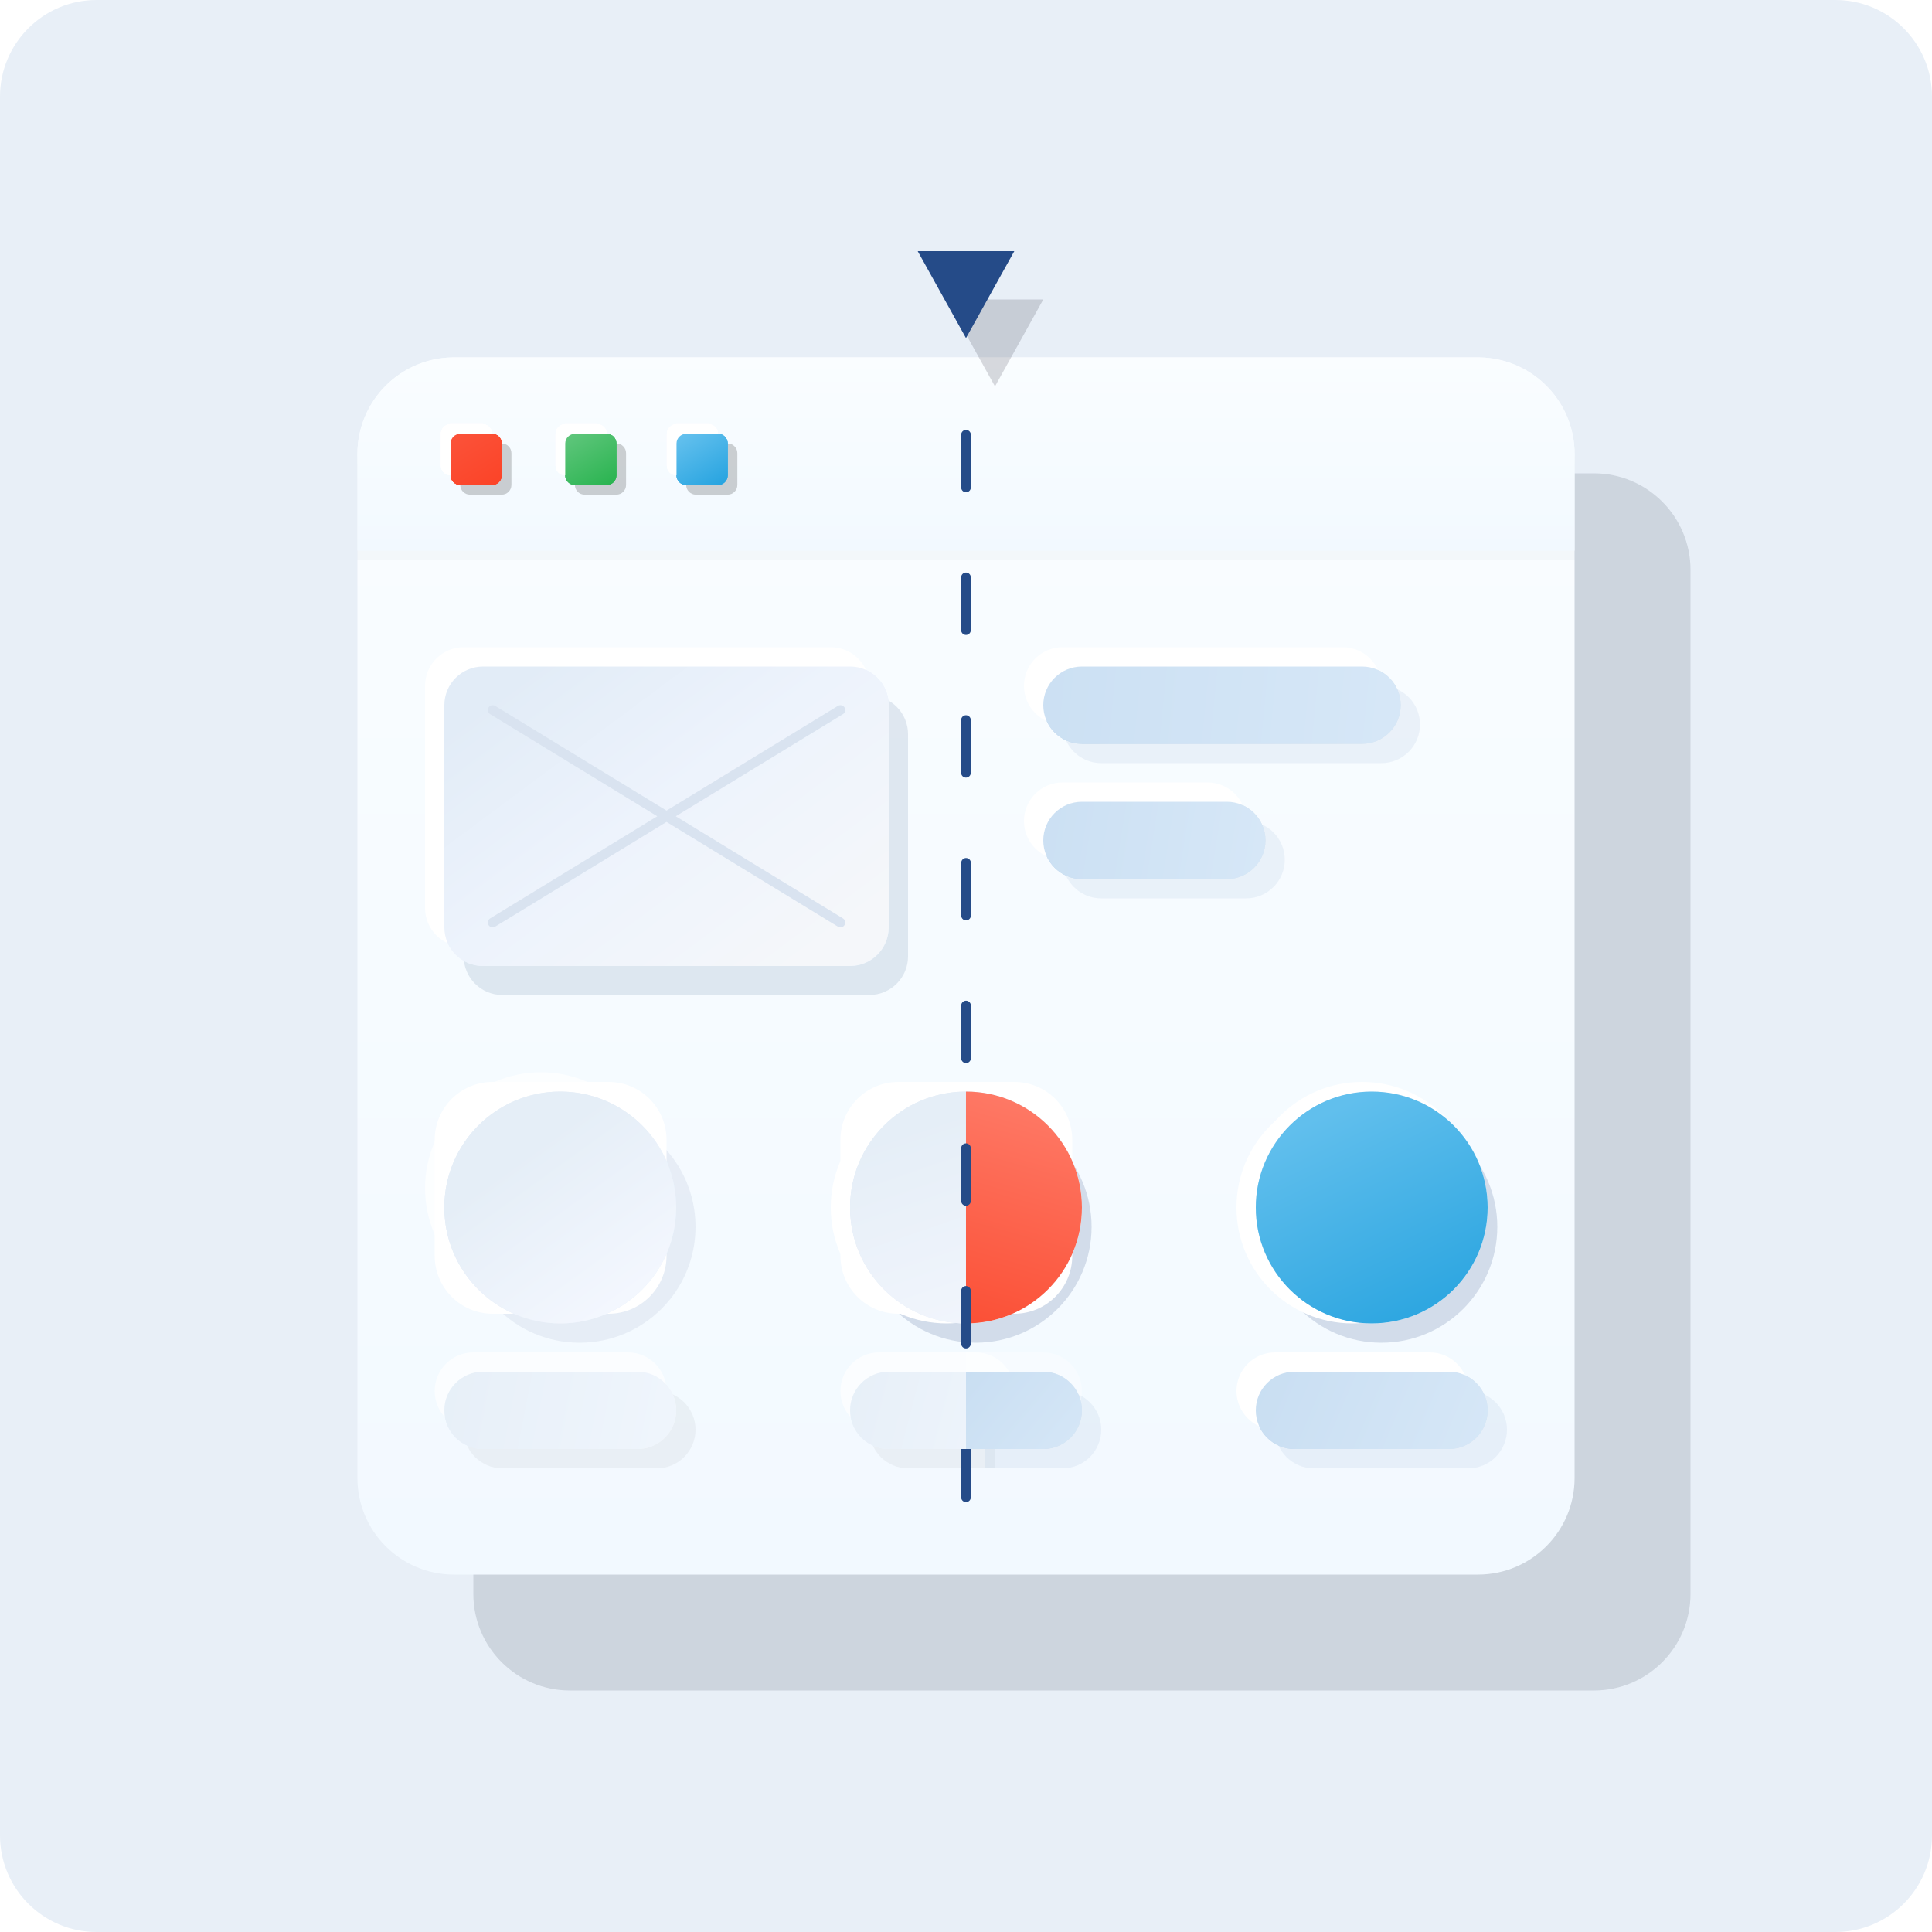 <?xml version="1.0" encoding="UTF-8"?>
<svg id="SVGDoc" width="200" height="200" xmlns="http://www.w3.org/2000/svg" version="1.1" xmlns:xlink="http://www.w3.org/1999/xlink" xmlns:avocode="https://avocode.com/" viewBox="0 0 200 200"><defs><mask id="Mask2981" x="-1" y="-1" width="2" height="2"><rect width="126" height="126" x="37" y="37" fill="#ffffff"></rect><path d="M47,163c-5.523,0 -10,-4.477 -10,-10v-106c0,-5.523 4.477,-10 10,-10h106c5.523,0 10,4.477 10,10v106c0,5.523 -4.477,10 -10,10z" fill="#000000"></path></mask><filter id="Filter2985" width="198" height="198" x="7" y="7" filterUnits="userSpaceOnUse"><feOffset dx="12" dy="12" result="FeOffset2986Out" in="SourceGraphic"></feOffset><feGaussianBlur stdDeviation="8 8" result="FeGaussianBlur2987Out" in="FeOffset2986Out"></feGaussianBlur></filter><linearGradient id="LinearGradient2988" gradientUnits="userSpaceOnUse" x1="100" y1="37" x2="100" y2="163"><stop stop-opacity="1" stop-color="#fafdff" offset="0"></stop><stop stop-opacity="1" stop-color="#f2f9ff" offset="1"></stop></linearGradient><mask id="Mask3000" x="-1" y="-1" width="2" height="2"><rect width="126" height="20" x="37" y="37" fill="#ffffff"></rect><path d="M37,57v0v-10c0,-5.523 4.477,-10 10,-10h106c5.523,0 10,4.477 10,10v10v0z" fill="#000000"></path></mask><filter id="Filter3004" width="148" height="43" x="26" y="26" filterUnits="userSpaceOnUse"><feOffset dx="0" dy="1" result="FeOffset3005Out" in="SourceGraphic"></feOffset><feGaussianBlur stdDeviation="0.4 0.4" result="FeGaussianBlur3006Out" in="FeOffset3005Out"></feGaussianBlur></filter><linearGradient id="LinearGradient3007" gradientUnits="userSpaceOnUse" x1="100" y1="37" x2="100" y2="57"><stop stop-opacity="1" stop-color="#fafdff" offset="0"></stop><stop stop-opacity="1" stop-color="#f2f9ff" offset="1"></stop></linearGradient><mask id="Mask3023" x="-1" y="-1" width="2" height="2"><rect width="5.3" height="5.3" x="46.64" y="44.91" fill="#ffffff"></rect><path d="M47.645,50.206c-0.552,0 -1,-0.448 -1,-1v-3.297c0,-0.552 0.448,-1 1,-1h3.297c0.552,0 1,0.448 1,1v3.297c0,0.552 -0.448,1 -1,1z" fill="#000000"></path></mask><filter id="Filter3027" width="36.3" height="36.3" x="31.64" y="29.91" filterUnits="userSpaceOnUse"><feOffset dx="1" dy="1" result="FeOffset3028Out" in="SourceGraphic"></feOffset><feGaussianBlur stdDeviation="2 2" result="FeGaussianBlur3029Out" in="FeOffset3028Out"></feGaussianBlur></filter><mask id="Mask3039" x="-1" y="-1" width="2" height="2"><rect width="5.3" height="5.3" x="46.64" y="44.91" fill="#ffffff"></rect><path d="M47.645,50.206c-0.552,0 -1,-0.448 -1,-1v-3.297c0,-0.552 0.448,-1 1,-1h3.297c0.552,0 1,0.448 1,1v3.297c0,0.552 -0.448,1 -1,1z" fill="#000000"></path></mask><filter id="Filter3043" width="36.3" height="36.3" x="30.64" y="28.91" filterUnits="userSpaceOnUse"><feOffset dx="-1" dy="-1" result="FeOffset3044Out" in="SourceGraphic"></feOffset><feGaussianBlur stdDeviation="2 2" result="FeGaussianBlur3045Out" in="FeOffset3044Out"></feGaussianBlur></filter><linearGradient id="LinearGradient3046" gradientUnits="userSpaceOnUse" x1="51.19" y1="50.21" x2="46.81" y2="42.96"><stop stop-opacity="1" stop-color="#fb4428" offset="0"></stop><stop stop-opacity="1" stop-color="#fb563e" offset="1"></stop></linearGradient><mask id="Mask3058" x="-1" y="-1" width="2" height="2"><rect width="5.3" height="5.3" x="46.64" y="44.91" fill="#ffffff"></rect><path d="M47.645,50.206c-0.552,0 -1,-0.448 -1,-1v-3.297c0,-0.552 0.448,-1 1,-1h3.297c0.552,0 1,0.448 1,1v3.297c0,0.552 -0.448,1 -1,1z" fill="#000000"></path></mask><filter id="Filter3062" width="36.3" height="36.3" x="30.64" y="28.91" filterUnits="userSpaceOnUse"><feOffset dx="-1" dy="-1" result="FeOffset3063Out" in="SourceGraphic"></feOffset><feGaussianBlur stdDeviation="2 2" result="FeGaussianBlur3064Out" in="FeOffset3063Out"></feGaussianBlur></filter><linearGradient id="LinearGradient3065" gradientUnits="userSpaceOnUse" x1="51.19" y1="50.21" x2="46.81" y2="42.96"><stop stop-opacity="1" stop-color="#fb4428" offset="0"></stop><stop stop-opacity="1" stop-color="#fb563e" offset="1"></stop></linearGradient><mask id="Mask3077" x="-1" y="-1" width="2" height="2"><rect width="5.3" height="5.3" x="46.64" y="44.91" fill="#ffffff"></rect><path d="M47.645,50.206c-0.552,0 -1,-0.448 -1,-1v-3.297c0,-0.552 0.448,-1 1,-1h3.297c0.552,0 1,0.448 1,1v3.297c0,0.552 -0.448,1 -1,1z" fill="#000000"></path></mask><filter id="Filter3081" width="36.3" height="36.3" x="30.64" y="28.91" filterUnits="userSpaceOnUse"><feOffset dx="-1" dy="-1" result="FeOffset3082Out" in="SourceGraphic"></feOffset><feGaussianBlur stdDeviation="2 2" result="FeGaussianBlur3083Out" in="FeOffset3082Out"></feGaussianBlur></filter><mask id="Mask3092" x="-1" y="-1" width="2" height="2"><rect width="5.3" height="5.3" x="46.64" y="44.91" fill="#ffffff"></rect><path d="M47.645,50.206c-0.552,0 -1,-0.448 -1,-1v-3.297c0,-0.552 0.448,-1 1,-1h3.297c0.552,0 1,0.448 1,1v3.297c0,0.552 -0.448,1 -1,1z" fill="#000000"></path></mask><filter id="Filter3096" width="36.3" height="36.3" x="30.64" y="28.91" filterUnits="userSpaceOnUse"><feOffset dx="-1" dy="-1" result="FeOffset3097Out" in="SourceGraphic"></feOffset><feGaussianBlur stdDeviation="2 2" result="FeGaussianBlur3098Out" in="FeOffset3097Out"></feGaussianBlur></filter><linearGradient id="LinearGradient3099" gradientUnits="userSpaceOnUse" x1="51.19" y1="50.21" x2="46.81" y2="42.96"><stop stop-opacity="1" stop-color="#fb4428" offset="0"></stop><stop stop-opacity="1" stop-color="#fb563e" offset="1"></stop></linearGradient><mask id="Mask3113" x="-1" y="-1" width="2" height="2"><rect width="5.3" height="5.3" x="58.51" y="44.91" fill="#ffffff"></rect><path d="M59.513,50.206c-0.552,0 -1,-0.448 -1,-1v-3.297c0,-0.552 0.448,-1 1,-1h3.297c0.552,0 1,0.448 1,1v3.297c0,0.552 -0.448,1 -1,1z" fill="#000000"></path></mask><filter id="Filter3117" width="36.3" height="36.3" x="43.51" y="29.91" filterUnits="userSpaceOnUse"><feOffset dx="1" dy="1" result="FeOffset3118Out" in="SourceGraphic"></feOffset><feGaussianBlur stdDeviation="2 2" result="FeGaussianBlur3119Out" in="FeOffset3118Out"></feGaussianBlur></filter><mask id="Mask3129" x="-1" y="-1" width="2" height="2"><rect width="5.3" height="5.3" x="58.51" y="44.91" fill="#ffffff"></rect><path d="M59.513,50.206c-0.552,0 -1,-0.448 -1,-1v-3.297c0,-0.552 0.448,-1 1,-1h3.297c0.552,0 1,0.448 1,1v3.297c0,0.552 -0.448,1 -1,1z" fill="#000000"></path></mask><filter id="Filter3133" width="36.3" height="36.3" x="42.51" y="28.91" filterUnits="userSpaceOnUse"><feOffset dx="-1" dy="-1" result="FeOffset3134Out" in="SourceGraphic"></feOffset><feGaussianBlur stdDeviation="2 2" result="FeGaussianBlur3135Out" in="FeOffset3134Out"></feGaussianBlur></filter><linearGradient id="LinearGradient3136" gradientUnits="userSpaceOnUse" x1="63.06" y1="50.21" x2="58.68" y2="42.96"><stop stop-opacity="1" stop-color="#2bb451" offset="0"></stop><stop stop-opacity="1" stop-color="#6ecb88" offset="1"></stop></linearGradient><mask id="Mask3148" x="-1" y="-1" width="2" height="2"><rect width="5.3" height="5.3" x="58.51" y="44.91" fill="#ffffff"></rect><path d="M59.513,50.206c-0.552,0 -1,-0.448 -1,-1v-3.297c0,-0.552 0.448,-1 1,-1h3.297c0.552,0 1,0.448 1,1v3.297c0,0.552 -0.448,1 -1,1z" fill="#000000"></path></mask><filter id="Filter3152" width="36.3" height="36.3" x="42.51" y="28.91" filterUnits="userSpaceOnUse"><feOffset dx="-1" dy="-1" result="FeOffset3153Out" in="SourceGraphic"></feOffset><feGaussianBlur stdDeviation="2 2" result="FeGaussianBlur3154Out" in="FeOffset3153Out"></feGaussianBlur></filter><linearGradient id="LinearGradient3155" gradientUnits="userSpaceOnUse" x1="63.06" y1="50.21" x2="58.68" y2="42.96"><stop stop-opacity="1" stop-color="#2bb451" offset="0"></stop><stop stop-opacity="1" stop-color="#6ecb88" offset="1"></stop></linearGradient><mask id="Mask3167" x="-1" y="-1" width="2" height="2"><rect width="5.3" height="5.3" x="58.51" y="44.91" fill="#ffffff"></rect><path d="M59.513,50.206c-0.552,0 -1,-0.448 -1,-1v-3.297c0,-0.552 0.448,-1 1,-1h3.297c0.552,0 1,0.448 1,1v3.297c0,0.552 -0.448,1 -1,1z" fill="#000000"></path></mask><filter id="Filter3171" width="36.3" height="36.3" x="42.51" y="28.91" filterUnits="userSpaceOnUse"><feOffset dx="-1" dy="-1" result="FeOffset3172Out" in="SourceGraphic"></feOffset><feGaussianBlur stdDeviation="2 2" result="FeGaussianBlur3173Out" in="FeOffset3172Out"></feGaussianBlur></filter><linearGradient id="LinearGradient3174" gradientUnits="userSpaceOnUse" x1="63.06" y1="50.21" x2="58.68" y2="42.96"><stop stop-opacity="1" stop-color="#2bb451" offset="0"></stop><stop stop-opacity="1" stop-color="#6ecb88" offset="1"></stop></linearGradient><mask id="Mask3188" x="-1" y="-1" width="2" height="2"><rect width="5.3" height="5.3" x="70.03" y="44.91" fill="#ffffff"></rect><path d="M71.033,50.206c-0.552,0 -1,-0.448 -1,-1v-3.297c0,-0.552 0.448,-1 1,-1h3.297c0.552,0 1,0.448 1,1v3.297c0,0.552 -0.448,1 -1,1z" fill="#000000"></path></mask><filter id="Filter3192" width="36.3" height="36.3" x="55.03" y="29.91" filterUnits="userSpaceOnUse"><feOffset dx="1" dy="1" result="FeOffset3193Out" in="SourceGraphic"></feOffset><feGaussianBlur stdDeviation="2 2" result="FeGaussianBlur3194Out" in="FeOffset3193Out"></feGaussianBlur></filter><mask id="Mask3204" x="-1" y="-1" width="2" height="2"><rect width="5.3" height="5.3" x="70.03" y="44.91" fill="#ffffff"></rect><path d="M71.033,50.206c-0.552,0 -1,-0.448 -1,-1v-3.297c0,-0.552 0.448,-1 1,-1h3.297c0.552,0 1,0.448 1,1v3.297c0,0.552 -0.448,1 -1,1z" fill="#000000"></path></mask><filter id="Filter3208" width="36.3" height="36.3" x="54.03" y="28.91" filterUnits="userSpaceOnUse"><feOffset dx="-1" dy="-1" result="FeOffset3209Out" in="SourceGraphic"></feOffset><feGaussianBlur stdDeviation="2 2" result="FeGaussianBlur3210Out" in="FeOffset3209Out"></feGaussianBlur></filter><linearGradient id="LinearGradient3211" gradientUnits="userSpaceOnUse" x1="74.58" y1="50.21" x2="70.2" y2="42.96"><stop stop-opacity="1" stop-color="#28a4e0" offset="0"></stop><stop stop-opacity="1" stop-color="#36a0d4" offset="1"></stop></linearGradient><mask id="Mask3223" x="-1" y="-1" width="2" height="2"><rect width="5.3" height="5.3" x="70.03" y="44.91" fill="#ffffff"></rect><path d="M71.033,50.206c-0.552,0 -1,-0.448 -1,-1v-3.297c0,-0.552 0.448,-1 1,-1h3.297c0.552,0 1,0.448 1,1v3.297c0,0.552 -0.448,1 -1,1z" fill="#000000"></path></mask><filter id="Filter3227" width="36.3" height="36.3" x="54.03" y="28.91" filterUnits="userSpaceOnUse"><feOffset dx="-1" dy="-1" result="FeOffset3228Out" in="SourceGraphic"></feOffset><feGaussianBlur stdDeviation="2 2" result="FeGaussianBlur3229Out" in="FeOffset3228Out"></feGaussianBlur></filter><linearGradient id="LinearGradient3230" gradientUnits="userSpaceOnUse" x1="74.58" y1="50.21" x2="70.2" y2="42.96"><stop stop-opacity="1" stop-color="#28a4e0" offset="0"></stop><stop stop-opacity="1" stop-color="#76c9f2" offset="1"></stop></linearGradient><mask id="Mask3242" x="-1" y="-1" width="2" height="2"><rect width="5.3" height="5.3" x="70.03" y="44.91" fill="#ffffff"></rect><path d="M71.033,50.206c-0.552,0 -1,-0.448 -1,-1v-3.297c0,-0.552 0.448,-1 1,-1h3.297c0.552,0 1,0.448 1,1v3.297c0,0.552 -0.448,1 -1,1z" fill="#000000"></path></mask><filter id="Filter3246" width="36.3" height="36.3" x="54.03" y="28.91" filterUnits="userSpaceOnUse"><feOffset dx="-1" dy="-1" result="FeOffset3247Out" in="SourceGraphic"></feOffset><feGaussianBlur stdDeviation="2 2" result="FeGaussianBlur3248Out" in="FeOffset3247Out"></feGaussianBlur></filter><linearGradient id="LinearGradient3249" gradientUnits="userSpaceOnUse" x1="74.58" y1="50.21" x2="70.2" y2="42.96"><stop stop-opacity="1" stop-color="#28a4e0" offset="0"></stop><stop stop-opacity="1" stop-color="#76c9f2" offset="1"></stop></linearGradient><mask id="Mask3261" x="-1" y="-1" width="2" height="2"><rect width="46" height="31" x="46" y="69" fill="#ffffff"></rect><path d="M50,100c-2.209,0 -4,-1.791 -4,-4v-23c0,-2.209 1.791,-4 4,-4h38c2.209,0 4,1.791 4,4v23c0,2.209 -1.791,4 -4,4z" fill="#000000"></path></mask><filter id="Filter3265" width="80" height="66" x="30" y="53" filterUnits="userSpaceOnUse"><feOffset dx="2" dy="3" result="FeOffset3266Out" in="SourceGraphic"></feOffset><feGaussianBlur stdDeviation="2.4 2.4" result="FeGaussianBlur3267Out" in="FeOffset3266Out"></feGaussianBlur></filter><linearGradient id="LinearGradient3268" gradientUnits="userSpaceOnUse" x1="50.36" y1="71.16" x2="90.81" y2="117.14"><stop stop-opacity="1" stop-color="#f2f8ff" offset="0"></stop><stop stop-opacity="1" stop-color="#e0edfd" offset="1"></stop></linearGradient><mask id="Mask3280" x="-1" y="-1" width="2" height="2"><rect width="37" height="8" x="108" y="69" fill="#ffffff"></rect><path d="M112,77c-2.209,0 -4,-1.791 -4,-4v0c0,-2.209 1.791,-4 4,-4h29c2.209,0 4,1.791 4,4v0c0,2.209 -1.791,4 -4,4z" fill="#000000"></path></mask><filter id="Filter3284" width="63" height="34" x="96" y="57" filterUnits="userSpaceOnUse"><feOffset dx="2" dy="2" result="FeOffset3285Out" in="SourceGraphic"></feOffset><feGaussianBlur stdDeviation="0.8 0.8" result="FeGaussianBlur3286Out" in="FeOffset3285Out"></feGaussianBlur></filter><linearGradient id="LinearGradient3287" gradientUnits="userSpaceOnUse" x1="142.26" y1="69" x2="110.42" y2="69"><stop stop-opacity="1" stop-color="#d6e3ef" offset="0"></stop><stop stop-opacity="1" stop-color="#bed5eb" offset="1"></stop></linearGradient><mask id="Mask3299" x="-1" y="-1" width="2" height="2"><rect width="23" height="8" x="108" y="83" fill="#ffffff"></rect><path d="M112,91c-2.209,0 -4,-1.791 -4,-4v0c0,-2.209 1.791,-4 4,-4h15c2.209,0 4,1.791 4,4v0c0,2.209 -1.791,4 -4,4z" fill="#000000"></path></mask><filter id="Filter3303" width="49" height="34" x="96" y="71" filterUnits="userSpaceOnUse"><feOffset dx="2" dy="2" result="FeOffset3304Out" in="SourceGraphic"></feOffset><feGaussianBlur stdDeviation="0.8 0.8" result="FeGaussianBlur3305Out" in="FeOffset3304Out"></feGaussianBlur></filter><linearGradient id="LinearGradient3306" gradientUnits="userSpaceOnUse" x1="129.3" y1="83" x2="109.5" y2="83"><stop stop-opacity="1" stop-color="#d6e3ef" offset="0"></stop><stop stop-opacity="1" stop-color="#bed5eb" offset="1"></stop></linearGradient><mask id="Mask3318" x="-1" y="-1" width="2" height="2"><rect width="24" height="8" x="130" y="142" fill="#ffffff"></rect><path d="M134,150c-2.209,0 -4,-1.791 -4,-4v0c0,-2.209 1.791,-4 4,-4h16c2.209,0 4,1.791 4,4v0c0,2.209 -1.791,4 -4,4z" fill="#000000"></path></mask><filter id="Filter3322" width="50" height="34" x="118" y="130" filterUnits="userSpaceOnUse"><feOffset dx="2" dy="2" result="FeOffset3323Out" in="SourceGraphic"></feOffset><feGaussianBlur stdDeviation="0.8 0.8" result="FeGaussianBlur3324Out" in="FeOffset3323Out"></feGaussianBlur></filter><linearGradient id="LinearGradient3325" gradientUnits="userSpaceOnUse" x1="152.22" y1="142" x2="131.57" y2="142"><stop stop-opacity="1" stop-color="#d6e3ef" offset="0"></stop><stop stop-opacity="1" stop-color="#bed5eb" offset="1"></stop></linearGradient><mask id="Mask3337" x="-1" y="-1" width="2" height="2"><rect width="24" height="8" x="46" y="142" fill="#ffffff"></rect><path d="M50,150c-2.209,0 -4,-1.791 -4,-4v0c0,-2.209 1.791,-4 4,-4h16c2.209,0 4,1.791 4,4v0c0,2.209 -1.791,4 -4,4z" fill="#000000"></path></mask><filter id="Filter3341" width="50" height="34" x="34" y="130" filterUnits="userSpaceOnUse"><feOffset dx="2" dy="2" result="FeOffset3342Out" in="SourceGraphic"></feOffset><feGaussianBlur stdDeviation="0.8 0.8" result="FeGaussianBlur3343Out" in="FeOffset3342Out"></feGaussianBlur></filter><linearGradient id="LinearGradient3344" gradientUnits="userSpaceOnUse" x1="46.96" y1="142.68" x2="68.35" y2="149.37"><stop stop-opacity="1" stop-color="#e7f1fd" offset="0"></stop><stop stop-opacity="1" stop-color="#f5f7fa" offset="1"></stop></linearGradient><mask id="Mask3356" x="-1" y="-1" width="2" height="2"><rect width="13" height="8" x="88" y="142" fill="#ffffff"></rect><path d="M92,150c-2.209,0 -4,-1.791 -4,-4v0c0,-2.209 1.791,-4 4,-4h9v0v8v0z" fill="#000000"></path></mask><filter id="Filter3360" width="39" height="34" x="76" y="130" filterUnits="userSpaceOnUse"><feOffset dx="2" dy="2" result="FeOffset3361Out" in="SourceGraphic"></feOffset><feGaussianBlur stdDeviation="0.8 0.8" result="FeGaussianBlur3362Out" in="FeOffset3361Out"></feGaussianBlur></filter><linearGradient id="LinearGradient3363" gradientUnits="userSpaceOnUse" x1="88.52" y1="142.68" x2="100.11" y2="149.37"><stop stop-opacity="1" stop-color="#e7f1fd" offset="0"></stop><stop stop-opacity="1" stop-color="#f5f7fa" offset="1"></stop></linearGradient><mask id="Mask3387" x="-1" y="-1" width="2" height="2"><rect width="24" height="24" x="130" y="113" fill="#ffffff"></rect><path d="M142,137c-6.627,0 -12,-5.373 -12,-12v0c0,-6.627 5.373,-12 12,-12v0c6.627,0 12,5.373 12,12v0c0,6.627 -5.373,12 -12,12z" fill="#000000"></path></mask><filter id="Filter3391" width="49" height="50" x="118" y="101" filterUnits="userSpaceOnUse"><feOffset dx="1" dy="2" result="FeOffset3392Out" in="SourceGraphic"></feOffset><feGaussianBlur stdDeviation="0.8 0.8" result="FeGaussianBlur3393Out" in="FeOffset3392Out"></feGaussianBlur></filter><linearGradient id="LinearGradient3394" gradientUnits="userSpaceOnUse" x1="154" y1="135.52" x2="130" y2="135.53"><stop stop-opacity="1" stop-color="#e5f0fa" offset="0"></stop><stop stop-opacity="1" stop-color="#f0f4fa" offset="0.47"></stop><stop stop-opacity="1" stop-color="#dee9f5" offset="1"></stop></linearGradient><mask id="Mask3407" x="-1" y="-1" width="2" height="2"><rect width="24" height="24" x="130" y="113" fill="#ffffff"></rect><path d="M142,137c-6.627,0 -12,-5.373 -12,-12v0c0,-6.627 5.373,-12 12,-12v0c6.627,0 12,5.373 12,12v0c0,6.627 -5.373,12 -12,12z" fill="#000000"></path></mask><filter id="Filter3411" width="49" height="49" x="117" y="100" filterUnits="userSpaceOnUse"><feOffset dx="-1" dy="-1" result="FeOffset3412Out" in="SourceGraphic"></feOffset><feGaussianBlur stdDeviation="0.8 0.8" result="FeGaussianBlur3413Out" in="FeOffset3412Out"></feGaussianBlur></filter><mask id="Mask3422" x="-1" y="-1" width="2" height="2"><rect width="24" height="24" x="130" y="113" fill="#ffffff"></rect><path d="M142,137c-6.627,0 -12,-5.373 -12,-12v0c0,-6.627 5.373,-12 12,-12v0c6.627,0 12,5.373 12,12v0c0,6.627 -5.373,12 -12,12z" fill="#000000"></path></mask><filter id="Filter3426" width="50" height="48" x="116" y="101" filterUnits="userSpaceOnUse"><feOffset dx="-2" dy="0" result="FeOffset3427Out" in="SourceGraphic"></feOffset><feGaussianBlur stdDeviation="0.8 0.8" result="FeGaussianBlur3428Out" in="FeOffset3427Out"></feGaussianBlur></filter><linearGradient id="LinearGradient3429" gradientUnits="userSpaceOnUse" x1="154" y1="135.52" x2="130" y2="135.53"><stop stop-opacity="1" stop-color="#e5f0fa" offset="0"></stop><stop stop-opacity="1" stop-color="#e9eff8" offset="0.47"></stop><stop stop-opacity="1" stop-color="#dee9f5" offset="1"></stop></linearGradient><mask id="Mask3444" x="-1" y="-1" width="2" height="2"><rect width="24" height="24" x="88" y="113" fill="#ffffff"></rect><path d="M100,137c-6.627,0 -12,-5.373 -12,-12v0c0,-6.627 5.373,-12 12,-12v0c6.627,0 12,5.373 12,12v0c0,6.627 -5.373,12 -12,12z" fill="#000000"></path></mask><filter id="Filter3448" width="49" height="50" x="76" y="101" filterUnits="userSpaceOnUse"><feOffset dx="1" dy="2" result="FeOffset3449Out" in="SourceGraphic"></feOffset><feGaussianBlur stdDeviation="0.8 0.8" result="FeGaussianBlur3450Out" in="FeOffset3449Out"></feGaussianBlur></filter><linearGradient id="LinearGradient3451" gradientUnits="userSpaceOnUse" x1="112" y1="135.52" x2="88" y2="135.53"><stop stop-opacity="1" stop-color="#e5f0fa" offset="0"></stop><stop stop-opacity="1" stop-color="#f0f4fa" offset="0.47"></stop><stop stop-opacity="1" stop-color="#dee9f5" offset="1"></stop></linearGradient><mask id="Mask3464" x="-1" y="-1" width="2" height="2"><rect width="24" height="24" x="88" y="113" fill="#ffffff"></rect><path d="M94,137c-3.314,0 -6,-2.686 -6,-6v-12c0,-3.314 2.686,-6 6,-6h12c3.314,0 6,2.686 6,6v12c0,3.314 -2.686,6 -6,6z" fill="#000000"></path></mask><filter id="Filter3468" width="49" height="49" x="75" y="100" filterUnits="userSpaceOnUse"><feOffset dx="-1" dy="-1" result="FeOffset3469Out" in="SourceGraphic"></feOffset><feGaussianBlur stdDeviation="0.8 0.8" result="FeGaussianBlur3470Out" in="FeOffset3469Out"></feGaussianBlur></filter><mask id="Mask3479" x="-1" y="-1" width="2" height="2"><rect width="24" height="24" x="88" y="113" fill="#ffffff"></rect><path d="M100,137c-6.627,0 -12,-5.373 -12,-12v0c0,-6.627 5.373,-12 12,-12v0c6.627,0 12,5.373 12,12v0c0,6.627 -5.373,12 -12,12z" fill="#000000"></path></mask><filter id="Filter3483" width="52" height="50" x="73" y="100" filterUnits="userSpaceOnUse"><feOffset dx="-2" dy="0" result="FeOffset3484Out" in="SourceGraphic"></feOffset><feGaussianBlur stdDeviation="1.2 1.2" result="FeGaussianBlur3485Out" in="FeOffset3484Out"></feGaussianBlur></filter><linearGradient id="LinearGradient3486" gradientUnits="userSpaceOnUse" x1="112" y1="135.52" x2="88" y2="135.53"><stop stop-opacity="1" stop-color="#e5f0fa" offset="0"></stop><stop stop-opacity="1" stop-color="#e9eff8" offset="0.47"></stop><stop stop-opacity="1" stop-color="#dee9f5" offset="1"></stop></linearGradient><mask id="Mask3501" x="-1" y="-1" width="2" height="2"><rect width="24" height="24" x="46" y="113" fill="#ffffff"></rect><path d="M58,137c-6.627,0 -12,-5.373 -12,-12v0c0,-6.627 5.373,-12 12,-12v0c6.627,0 12,5.373 12,12v0c0,6.627 -5.373,12 -12,12z" fill="#000000"></path></mask><filter id="Filter3505" width="50" height="50" x="34" y="101" filterUnits="userSpaceOnUse"><feOffset dx="2" dy="2" result="FeOffset3506Out" in="SourceGraphic"></feOffset><feGaussianBlur stdDeviation="0.8 0.8" result="FeGaussianBlur3507Out" in="FeOffset3506Out"></feGaussianBlur></filter><linearGradient id="LinearGradient3508" gradientUnits="userSpaceOnUse" x1="70" y1="135.52" x2="46" y2="135.53"><stop stop-opacity="1" stop-color="#e5f0fa" offset="0"></stop><stop stop-opacity="1" stop-color="#f0f4fa" offset="0.47"></stop><stop stop-opacity="1" stop-color="#dee9f5" offset="1"></stop></linearGradient><mask id="Mask3521" x="-1" y="-1" width="2" height="2"><rect width="24" height="24" x="46" y="113" fill="#ffffff"></rect><path d="M52,137c-3.314,0 -6,-2.686 -6,-6v-12c0,-3.314 2.686,-6 6,-6h12c3.314,0 6,2.686 6,6v12c0,3.314 -2.686,6 -6,6z" fill="#000000"></path></mask><filter id="Filter3525" width="49" height="49" x="33" y="100" filterUnits="userSpaceOnUse"><feOffset dx="-1" dy="-1" result="FeOffset3526Out" in="SourceGraphic"></feOffset><feGaussianBlur stdDeviation="0.8 0.8" result="FeGaussianBlur3527Out" in="FeOffset3526Out"></feGaussianBlur></filter><mask id="Mask3536" x="-1" y="-1" width="2" height="2"><rect width="24" height="24" x="46" y="113" fill="#ffffff"></rect><path d="M58,137c-6.627,0 -12,-5.373 -12,-12v0c0,-6.627 5.373,-12 12,-12v0c6.627,0 12,5.373 12,12v0c0,6.627 -5.373,12 -12,12z" fill="#000000"></path></mask><filter id="Filter3540" width="54" height="54" x="30" y="97" filterUnits="userSpaceOnUse"><feOffset dx="-2" dy="-2" result="FeOffset3541Out" in="SourceGraphic"></feOffset><feGaussianBlur stdDeviation="1.6 1.6" result="FeGaussianBlur3542Out" in="FeOffset3541Out"></feGaussianBlur></filter><linearGradient id="LinearGradient3543" gradientUnits="userSpaceOnUse" x1="70" y1="135.52" x2="46" y2="135.53"><stop stop-opacity="1" stop-color="#e5f0fa" offset="0"></stop><stop stop-opacity="1" stop-color="#e9eff8" offset="0.47"></stop><stop stop-opacity="1" stop-color="#dee9f5" offset="1"></stop></linearGradient><linearGradient id="LinearGradient3552" gradientUnits="userSpaceOnUse" x1="93.18" y1="117.03" x2="100" y2="137"><stop stop-opacity="1" stop-color="#e5eef7" offset="0"></stop><stop stop-opacity="1" stop-color="#f1f5fc" offset="1"></stop></linearGradient><linearGradient id="LinearGradient3560" gradientUnits="userSpaceOnUse" x1="53.1" y1="120.3" x2="65.16" y2="137"><stop stop-opacity="1" stop-color="#e5eef7" offset="0"></stop><stop stop-opacity="1" stop-color="#f5f8ff" offset="1"></stop></linearGradient><linearGradient id="LinearGradient3568" gradientUnits="userSpaceOnUse" x1="100.71" y1="137" x2="108.22" y2="110.21"><stop stop-opacity="1" stop-color="#fb5036" offset="0"></stop><stop stop-opacity="1" stop-color="#ff806e" offset="1"></stop></linearGradient><mask id="Mask3622" x="-1" y="-1" width="2" height="2"><rect width="46" height="31" x="46" y="69" fill="#ffffff"></rect><path d="M50,100c-2.209,0 -4,-1.791 -4,-4v-23c0,-2.209 1.791,-4 4,-4h38c2.209,0 4,1.791 4,4v23c0,2.209 -1.791,4 -4,4z" fill="#000000"></path></mask><filter id="Filter3626" width="78" height="63" x="29" y="52" filterUnits="userSpaceOnUse"><feOffset dx="-2" dy="-2" result="FeOffset3627Out" in="SourceGraphic"></feOffset><feGaussianBlur stdDeviation="2 2" result="FeGaussianBlur3628Out" in="FeOffset3627Out"></feGaussianBlur></filter><linearGradient id="LinearGradient3629" gradientUnits="userSpaceOnUse" x1="58.22" y1="66.82" x2="82.89" y2="100"><stop stop-opacity="1" stop-color="#e2ecf7" offset="0"></stop><stop stop-opacity="1" stop-color="#edf3fc" offset="0.46"></stop><stop stop-opacity="1" stop-color="#f5f7fa" offset="1"></stop></linearGradient><mask id="Mask3642" x="-1" y="-1" width="2" height="2"><rect width="10" height="9" x="95" y="26" fill="#ffffff"></rect><path d="M100,26v0l5,9v0h-10v0z" fill="#000000"></path></mask><filter id="Filter3646" width="45" height="46" x="76" y="5" filterUnits="userSpaceOnUse"><feOffset dx="-3" dy="-5" result="FeOffset3647Out" in="SourceGraphic"></feOffset><feGaussianBlur stdDeviation="2.4 2.4" result="FeGaussianBlur3648Out" in="FeOffset3647Out"></feGaussianBlur></filter><linearGradient id="LinearGradient3654" gradientUnits="userSpaceOnUse" x1="136.09" y1="115.81" x2="145.74" y2="135.91"><stop stop-opacity="1" stop-color="#61bfed" offset="0"></stop><stop stop-opacity="1" stop-color="#2fa7e1" offset="1"></stop></linearGradient><mask id="Mask3666" x="-1" y="-1" width="2" height="2"><rect width="24" height="8" x="46" y="142" fill="#ffffff"></rect><path d="M50,150c-2.209,0 -4,-1.791 -4,-4v0c0,-2.209 1.791,-4 4,-4h16c2.209,0 4,1.791 4,4v0c0,2.209 -1.791,4 -4,4z" fill="#000000"></path></mask><filter id="Filter3670" width="49" height="34" x="33" y="128" filterUnits="userSpaceOnUse"><feOffset dx="-1" dy="-2" result="FeOffset3671Out" in="SourceGraphic"></feOffset><feGaussianBlur stdDeviation="0.8 0.8" result="FeGaussianBlur3672Out" in="FeOffset3671Out"></feGaussianBlur></filter><linearGradient id="LinearGradient3673" gradientUnits="userSpaceOnUse" x1="40.11" y1="143.86" x2="68.35" y2="149.37"><stop stop-opacity="1" stop-color="#e5eef7" offset="0"></stop><stop stop-opacity="1" stop-color="#eff5fc" offset="1"></stop></linearGradient><mask id="Mask3685" x="-1" y="-1" width="2" height="2"><rect width="18" height="8" x="88" y="142" fill="#ffffff"></rect><path d="M92,150c-2.209,0 -4,-1.791 -4,-4v0c0,-2.209 1.791,-4 4,-4h10c2.209,0 4,1.791 4,4v0c0,2.209 -1.791,4 -4,4z" fill="#000000"></path></mask><filter id="Filter3689" width="43" height="34" x="75" y="128" filterUnits="userSpaceOnUse"><feOffset dx="-1" dy="-2" result="FeOffset3690Out" in="SourceGraphic"></feOffset><feGaussianBlur stdDeviation="0.8 0.8" result="FeGaussianBlur3691Out" in="FeOffset3690Out"></feGaussianBlur></filter><linearGradient id="LinearGradient3692" gradientUnits="userSpaceOnUse" x1="83.58" y1="143.86" x2="104.76" y2="149.37"><stop stop-opacity="1" stop-color="#e5eef7" offset="0"></stop><stop stop-opacity="1" stop-color="#eff5fc" offset="1"></stop></linearGradient><mask id="Mask3709" x="-1" y="-1" width="2" height="2"><rect width="12" height="8" x="100" y="142" fill="#ffffff"></rect><path d="M112,146c0,1.1 -0.45,2.1 -1.17,2.83c-0.73,0.72 -1.73,1.17 -2.83,1.17h-8v0v-8v0h8c2.2,0 4,1.8 4,4z" fill="#000000"></path></mask><filter id="Filter3713" width="38" height="34" x="88" y="130" filterUnits="userSpaceOnUse"><feOffset dx="2" dy="2" result="FeOffset3714Out" in="SourceGraphic"></feOffset><feGaussianBlur stdDeviation="0.8 0.8" result="FeGaussianBlur3715Out" in="FeOffset3714Out"></feGaussianBlur></filter><linearGradient id="LinearGradient3716" gradientUnits="userSpaceOnUse" x1="111.11" y1="142" x2="100.78" y2="142"><stop stop-opacity="1" stop-color="#d6e3ef" offset="0"></stop><stop stop-opacity="1" stop-color="#bed5eb" offset="1"></stop></linearGradient><mask id="Mask3728" x="-1" y="-1" width="2" height="2"><rect width="37" height="8" x="108" y="69" fill="#ffffff"></rect><path d="M112,77c-2.209,0 -4,-1.791 -4,-4v0c0,-2.209 1.791,-4 4,-4h29c2.209,0 4,1.791 4,4v0c0,2.209 -1.791,4 -4,4z" fill="#000000"></path></mask><filter id="Filter3732" width="63" height="34" x="94" y="55" filterUnits="userSpaceOnUse"><feOffset dx="-2" dy="-2" result="FeOffset3733Out" in="SourceGraphic"></feOffset><feGaussianBlur stdDeviation="0.8 0.8" result="FeGaussianBlur3734Out" in="FeOffset3733Out"></feGaussianBlur></filter><linearGradient id="LinearGradient3735" gradientUnits="userSpaceOnUse" x1="143.53" y1="78.31" x2="81.08" y2="72.1"><stop stop-opacity="1" stop-color="#d6e7f7" offset="0"></stop><stop stop-opacity="1" stop-color="#c4dbf0" offset="1"></stop></linearGradient><mask id="Mask3747" x="-1" y="-1" width="2" height="2"><rect width="23" height="8" x="108" y="83" fill="#ffffff"></rect><path d="M112,91c-2.209,0 -4,-1.791 -4,-4v0c0,-2.209 1.791,-4 4,-4h15c2.209,0 4,1.791 4,4v0c0,2.209 -1.791,4 -4,4z" fill="#000000"></path></mask><filter id="Filter3751" width="49" height="34" x="94" y="69" filterUnits="userSpaceOnUse"><feOffset dx="-2" dy="-2" result="FeOffset3752Out" in="SourceGraphic"></feOffset><feGaussianBlur stdDeviation="0.8 0.8" result="FeGaussianBlur3753Out" in="FeOffset3752Out"></feGaussianBlur></filter><linearGradient id="LinearGradient3754" gradientUnits="userSpaceOnUse" x1="130.08" y1="92.31" x2="91.27" y2="86.1"><stop stop-opacity="1" stop-color="#d6e7f7" offset="0"></stop><stop stop-opacity="1" stop-color="#c4dbf0" offset="1"></stop></linearGradient><mask id="Mask3766" x="-1" y="-1" width="2" height="2"><rect width="24" height="8" x="130" y="142" fill="#ffffff"></rect><path d="M134,150c-2.209,0 -4,-1.791 -4,-4v0c0,-2.209 1.791,-4 4,-4h16c2.209,0 4,1.791 4,4v0c0,2.209 -1.791,4 -4,4z" fill="#000000"></path></mask><filter id="Filter3770" width="50" height="34" x="116" y="128" filterUnits="userSpaceOnUse"><feOffset dx="-2" dy="-2" result="FeOffset3771Out" in="SourceGraphic"></feOffset><feGaussianBlur stdDeviation="0.8 0.8" result="FeGaussianBlur3772Out" in="FeOffset3771Out"></feGaussianBlur></filter><linearGradient id="LinearGradient3773" gradientUnits="userSpaceOnUse" x1="153.04" y1="151.31" x2="122.52" y2="138.36"><stop stop-opacity="1" stop-color="#d6e7f7" offset="0"></stop><stop stop-opacity="1" stop-color="#c4dbf0" offset="1"></stop></linearGradient><mask id="Mask3785" x="-1" y="-1" width="2" height="2"><rect width="12" height="8" x="100" y="142" fill="#ffffff"></rect><path d="M112,146c0,1.1 -0.45,2.1 -1.17,2.83c-0.73,0.72 -1.73,1.17 -2.83,1.17h-8v0v-8v0h8c2.2,0 4,1.8 4,4z" fill="#000000"></path></mask><filter id="Filter3789" width="34" height="32" x="89" y="129" filterUnits="userSpaceOnUse"><feOffset dx="0" dy="-2" result="FeOffset3790Out" in="SourceGraphic"></feOffset><feGaussianBlur stdDeviation="0.4 0.4" result="FeGaussianBlur3791Out" in="FeOffset3790Out"></feGaussianBlur></filter><linearGradient id="LinearGradient3792" gradientUnits="userSpaceOnUse" x1="111.52" y1="151.31" x2="96.26" y2="138.36"><stop stop-opacity="1" stop-color="#d6e7f7" offset="0"></stop><stop stop-opacity="1" stop-color="#c4dbf0" offset="1"></stop></linearGradient></defs><desc>Generated with Avocode.</desc><g><g><title>iconDesign</title><g><title>Rectangle 414</title><path d="M10,200c-5.523,0 -10,-4.477 -10,-10v-180c0,-5.523 4.477,-10 10,-10h180c5.523,0 10,4.477 10,10v180c0,5.523 -4.477,10 -10,10z" fill="#e8eff7" fill-opacity="1"></path></g><g><title>Group 5871</title><g><title>Rectangle 5107</title><g filter="url(#Filter2985)"><path d="M47,163c-5.523,0 -10,-4.477 -10,-10v-106c0,-5.523 4.477,-10 10,-10h106c5.523,0 10,4.477 10,10v106c0,5.523 -4.477,10 -10,10z" fill="none" stroke-opacity="0.16" stroke-width="0" mask="url(&quot;#Mask2981&quot;)"></path><path d="M47,163c-5.523,0 -10,-4.477 -10,-10v-106c0,-5.523 4.477,-10 10,-10h106c5.523,0 10,4.477 10,10v106c0,5.523 -4.477,10 -10,10z" fill="#3d495c" fill-opacity="0.16"></path></g><path d="M47,163c-5.523,0 -10,-4.477 -10,-10v-106c0,-5.523 4.477,-10 10,-10h106c5.523,0 10,4.477 10,10v106c0,5.523 -4.477,10 -10,10z" fill="url(#LinearGradient2988)"></path></g><g><title>Rectangle 5106</title><g filter="url(#Filter3004)"><path d="M37,57v0v-10c0,-5.523 4.477,-10 10,-10h106c5.523,0 10,4.477 10,10v10v0z" fill="none" stroke-opacity="0.03" stroke-width="0" mask="url(&quot;#Mask3000&quot;)"></path><path d="M37,57v0v-10c0,-5.523 4.477,-10 10,-10h106c5.523,0 10,4.477 10,10v10v0z" fill="#3d495c" fill-opacity="0.03"></path></g><path d="M37,57v0v-10c0,-5.523 4.477,-10 10,-10h106c5.523,0 10,4.477 10,10v10v0z" fill="url(#LinearGradient3007)"></path></g><g><title>Group 5870</title><g><title>Group 1871</title><g><title>Rectangle 448</title><g filter="url(#Filter3027)"><path d="M47.645,50.206c-0.552,0 -1,-0.448 -1,-1v-3.297c0,-0.552 0.448,-1 1,-1h3.297c0.552,0 1,0.448 1,1v3.297c0,0.552 -0.448,1 -1,1z" fill="none" stroke-opacity="0.18" stroke-width="0" mask="url(&quot;#Mask3023&quot;)"></path><path d="M47.645,50.206c-0.552,0 -1,-0.448 -1,-1v-3.297c0,-0.552 0.448,-1 1,-1h3.297c0.552,0 1,0.448 1,1v3.297c0,0.552 -0.448,1 -1,1z" fill="#000000" fill-opacity="0.18"></path></g><path d="M47.645,50.206c-0.552,0 -1,-0.448 -1,-1v-3.297c0,-0.552 0.448,-1 1,-1h3.297c0.552,0 1,0.448 1,1v3.297c0,0.552 -0.448,1 -1,1z" fill="#edf2f8" fill-opacity="1"></path></g><g><title>Rectangle 457</title><g filter="url(#Filter3043)"><path d="M47.645,50.206c-0.552,0 -1,-0.448 -1,-1v-3.297c0,-0.552 0.448,-1 1,-1h3.297c0.552,0 1,0.448 1,1v3.297c0,0.552 -0.448,1 -1,1z" fill="none" stroke-opacity="1" stroke-width="0" mask="url(&quot;#Mask3039&quot;)"></path><path d="M47.645,50.206c-0.552,0 -1,-0.448 -1,-1v-3.297c0,-0.552 0.448,-1 1,-1h3.297c0.552,0 1,0.448 1,1v3.297c0,0.552 -0.448,1 -1,1z" fill="#ffffff" fill-opacity="1"></path></g><path d="M47.645,50.206c-0.552,0 -1,-0.448 -1,-1v-3.297c0,-0.552 0.448,-1 1,-1h3.297c0.552,0 1,0.448 1,1v3.297c0,0.552 -0.448,1 -1,1z" fill="url(#LinearGradient3046)"></path></g><g><title>Rectangle 458</title><g filter="url(#Filter3062)"><path d="M47.645,50.206c-0.552,0 -1,-0.448 -1,-1v-3.297c0,-0.552 0.448,-1 1,-1h3.297c0.552,0 1,0.448 1,1v3.297c0,0.552 -0.448,1 -1,1z" fill="none" stroke-opacity="1" stroke-width="0" mask="url(&quot;#Mask3058&quot;)"></path><path d="M47.645,50.206c-0.552,0 -1,-0.448 -1,-1v-3.297c0,-0.552 0.448,-1 1,-1h3.297c0.552,0 1,0.448 1,1v3.297c0,0.552 -0.448,1 -1,1z" fill="#ffffff" fill-opacity="1"></path></g><path d="M47.645,50.206c-0.552,0 -1,-0.448 -1,-1v-3.297c0,-0.552 0.448,-1 1,-1h3.297c0.552,0 1,0.448 1,1v3.297c0,0.552 -0.448,1 -1,1z" fill="url(#LinearGradient3065)"></path></g><g><title>Rectangle 463</title><g filter="url(#Filter3081)"><path d="M47.645,50.206c-0.552,0 -1,-0.448 -1,-1v-3.297c0,-0.552 0.448,-1 1,-1h3.297c0.552,0 1,0.448 1,1v3.297c0,0.552 -0.448,1 -1,1z" fill="none" stroke-opacity="1" stroke-width="0" mask="url(&quot;#Mask3077&quot;)"></path><path d="M47.645,50.206c-0.552,0 -1,-0.448 -1,-1v-3.297c0,-0.552 0.448,-1 1,-1h3.297c0.552,0 1,0.448 1,1v3.297c0,0.552 -0.448,1 -1,1z" fill="#ffffff" fill-opacity="1"></path></g></g><g><title>Rectangle 465</title><g filter="url(#Filter3096)"><path d="M47.645,50.206c-0.552,0 -1,-0.448 -1,-1v-3.297c0,-0.552 0.448,-1 1,-1h3.297c0.552,0 1,0.448 1,1v3.297c0,0.552 -0.448,1 -1,1z" fill="none" stroke-opacity="1" stroke-width="0" mask="url(&quot;#Mask3092&quot;)"></path><path d="M47.645,50.206c-0.552,0 -1,-0.448 -1,-1v-3.297c0,-0.552 0.448,-1 1,-1h3.297c0.552,0 1,0.448 1,1v3.297c0,0.552 -0.448,1 -1,1z" fill="#ffffff" fill-opacity="1"></path></g><path d="M47.645,50.206c-0.552,0 -1,-0.448 -1,-1v-3.297c0,-0.552 0.448,-1 1,-1h3.297c0.552,0 1,0.448 1,1v3.297c0,0.552 -0.448,1 -1,1z" fill="url(#LinearGradient3099)"></path></g></g><g><title>Group 1872</title><g><title>Rectangle 448</title><g filter="url(#Filter3117)"><path d="M59.513,50.206c-0.552,0 -1,-0.448 -1,-1v-3.297c0,-0.552 0.448,-1 1,-1h3.297c0.552,0 1,0.448 1,1v3.297c0,0.552 -0.448,1 -1,1z" fill="none" stroke-opacity="0.18" stroke-width="0" mask="url(&quot;#Mask3113&quot;)"></path><path d="M59.513,50.206c-0.552,0 -1,-0.448 -1,-1v-3.297c0,-0.552 0.448,-1 1,-1h3.297c0.552,0 1,0.448 1,1v3.297c0,0.552 -0.448,1 -1,1z" fill="#000000" fill-opacity="0.18"></path></g><path d="M59.513,50.206c-0.552,0 -1,-0.448 -1,-1v-3.297c0,-0.552 0.448,-1 1,-1h3.297c0.552,0 1,0.448 1,1v3.297c0,0.552 -0.448,1 -1,1z" fill="#edf2f8" fill-opacity="1"></path></g><g><title>Rectangle 459</title><g filter="url(#Filter3133)"><path d="M59.513,50.206c-0.552,0 -1,-0.448 -1,-1v-3.297c0,-0.552 0.448,-1 1,-1h3.297c0.552,0 1,0.448 1,1v3.297c0,0.552 -0.448,1 -1,1z" fill="none" stroke-opacity="1" stroke-width="0" mask="url(&quot;#Mask3129&quot;)"></path><path d="M59.513,50.206c-0.552,0 -1,-0.448 -1,-1v-3.297c0,-0.552 0.448,-1 1,-1h3.297c0.552,0 1,0.448 1,1v3.297c0,0.552 -0.448,1 -1,1z" fill="#ffffff" fill-opacity="1"></path></g><path d="M59.513,50.206c-0.552,0 -1,-0.448 -1,-1v-3.297c0,-0.552 0.448,-1 1,-1h3.297c0.552,0 1,0.448 1,1v3.297c0,0.552 -0.448,1 -1,1z" fill="url(#LinearGradient3136)"></path></g><g><title>Rectangle 460</title><g filter="url(#Filter3152)"><path d="M59.513,50.206c-0.552,0 -1,-0.448 -1,-1v-3.297c0,-0.552 0.448,-1 1,-1h3.297c0.552,0 1,0.448 1,1v3.297c0,0.552 -0.448,1 -1,1z" fill="none" stroke-opacity="1" stroke-width="0" mask="url(&quot;#Mask3148&quot;)"></path><path d="M59.513,50.206c-0.552,0 -1,-0.448 -1,-1v-3.297c0,-0.552 0.448,-1 1,-1h3.297c0.552,0 1,0.448 1,1v3.297c0,0.552 -0.448,1 -1,1z" fill="#ffffff" fill-opacity="1"></path></g><path d="M59.513,50.206c-0.552,0 -1,-0.448 -1,-1v-3.297c0,-0.552 0.448,-1 1,-1h3.297c0.552,0 1,0.448 1,1v3.297c0,0.552 -0.448,1 -1,1z" fill="url(#LinearGradient3155)"></path></g><g><title>Rectangle 466</title><g filter="url(#Filter3171)"><path d="M59.513,50.206c-0.552,0 -1,-0.448 -1,-1v-3.297c0,-0.552 0.448,-1 1,-1h3.297c0.552,0 1,0.448 1,1v3.297c0,0.552 -0.448,1 -1,1z" fill="none" stroke-opacity="1" stroke-width="0" mask="url(&quot;#Mask3167&quot;)"></path><path d="M59.513,50.206c-0.552,0 -1,-0.448 -1,-1v-3.297c0,-0.552 0.448,-1 1,-1h3.297c0.552,0 1,0.448 1,1v3.297c0,0.552 -0.448,1 -1,1z" fill="#ffffff" fill-opacity="1"></path></g><path d="M59.513,50.206c-0.552,0 -1,-0.448 -1,-1v-3.297c0,-0.552 0.448,-1 1,-1h3.297c0.552,0 1,0.448 1,1v3.297c0,0.552 -0.448,1 -1,1z" fill="url(#LinearGradient3174)"></path></g></g><g><title>Group 1873</title><g><title>Rectangle 448</title><g filter="url(#Filter3192)"><path d="M71.033,50.206c-0.552,0 -1,-0.448 -1,-1v-3.297c0,-0.552 0.448,-1 1,-1h3.297c0.552,0 1,0.448 1,1v3.297c0,0.552 -0.448,1 -1,1z" fill="none" stroke-opacity="0.18" stroke-width="0" mask="url(&quot;#Mask3188&quot;)"></path><path d="M71.033,50.206c-0.552,0 -1,-0.448 -1,-1v-3.297c0,-0.552 0.448,-1 1,-1h3.297c0.552,0 1,0.448 1,1v3.297c0,0.552 -0.448,1 -1,1z" fill="#000000" fill-opacity="0.18"></path></g><path d="M71.033,50.206c-0.552,0 -1,-0.448 -1,-1v-3.297c0,-0.552 0.448,-1 1,-1h3.297c0.552,0 1,0.448 1,1v3.297c0,0.552 -0.448,1 -1,1z" fill="#edf2f8" fill-opacity="1"></path></g><g><title>Rectangle 461</title><g filter="url(#Filter3208)"><path d="M71.033,50.206c-0.552,0 -1,-0.448 -1,-1v-3.297c0,-0.552 0.448,-1 1,-1h3.297c0.552,0 1,0.448 1,1v3.297c0,0.552 -0.448,1 -1,1z" fill="none" stroke-opacity="1" stroke-width="0" mask="url(&quot;#Mask3204&quot;)"></path><path d="M71.033,50.206c-0.552,0 -1,-0.448 -1,-1v-3.297c0,-0.552 0.448,-1 1,-1h3.297c0.552,0 1,0.448 1,1v3.297c0,0.552 -0.448,1 -1,1z" fill="#ffffff" fill-opacity="1"></path></g><path d="M71.033,50.206c-0.552,0 -1,-0.448 -1,-1v-3.297c0,-0.552 0.448,-1 1,-1h3.297c0.552,0 1,0.448 1,1v3.297c0,0.552 -0.448,1 -1,1z" fill="url(#LinearGradient3211)"></path></g><g><title>Rectangle 462</title><g filter="url(#Filter3227)"><path d="M71.033,50.206c-0.552,0 -1,-0.448 -1,-1v-3.297c0,-0.552 0.448,-1 1,-1h3.297c0.552,0 1,0.448 1,1v3.297c0,0.552 -0.448,1 -1,1z" fill="none" stroke-opacity="1" stroke-width="0" mask="url(&quot;#Mask3223&quot;)"></path><path d="M71.033,50.206c-0.552,0 -1,-0.448 -1,-1v-3.297c0,-0.552 0.448,-1 1,-1h3.297c0.552,0 1,0.448 1,1v3.297c0,0.552 -0.448,1 -1,1z" fill="#ffffff" fill-opacity="1"></path></g><path d="M71.033,50.206c-0.552,0 -1,-0.448 -1,-1v-3.297c0,-0.552 0.448,-1 1,-1h3.297c0.552,0 1,0.448 1,1v3.297c0,0.552 -0.448,1 -1,1z" fill="url(#LinearGradient3230)"></path></g><g><title>Rectangle 467</title><g filter="url(#Filter3246)"><path d="M71.033,50.206c-0.552,0 -1,-0.448 -1,-1v-3.297c0,-0.552 0.448,-1 1,-1h3.297c0.552,0 1,0.448 1,1v3.297c0,0.552 -0.448,1 -1,1z" fill="none" stroke-opacity="1" stroke-width="0" mask="url(&quot;#Mask3242&quot;)"></path><path d="M71.033,50.206c-0.552,0 -1,-0.448 -1,-1v-3.297c0,-0.552 0.448,-1 1,-1h3.297c0.552,0 1,0.448 1,1v3.297c0,0.552 -0.448,1 -1,1z" fill="#ffffff" fill-opacity="1"></path></g><path d="M71.033,50.206c-0.552,0 -1,-0.448 -1,-1v-3.297c0,-0.552 0.448,-1 1,-1h3.297c0.552,0 1,0.448 1,1v3.297c0,0.552 -0.448,1 -1,1z" fill="url(#LinearGradient3249)"></path></g></g></g></g><g><title>Rectangle 495</title><g filter="url(#Filter3265)"><path d="M50,100c-2.209,0 -4,-1.791 -4,-4v-23c0,-2.209 1.791,-4 4,-4h38c2.209,0 4,1.791 4,4v23c0,2.209 -1.791,4 -4,4z" fill="none" stroke-opacity="0.16" stroke-width="0" mask="url(&quot;#Mask3261&quot;)"></path><path d="M50,100c-2.209,0 -4,-1.791 -4,-4v-23c0,-2.209 1.791,-4 4,-4h38c2.209,0 4,1.791 4,4v23c0,2.209 -1.791,4 -4,4z" fill="#5c779f" fill-opacity="0.16"></path></g><path d="M50,100c-2.209,0 -4,-1.791 -4,-4v-23c0,-2.209 1.791,-4 4,-4h38c2.209,0 4,1.791 4,4v23c0,2.209 -1.791,4 -4,4z" fill="url(#LinearGradient3268)"></path></g><g><title>Rectangle 5099</title><g filter="url(#Filter3284)"><path d="M112,77c-2.209,0 -4,-1.791 -4,-4v0c0,-2.209 1.791,-4 4,-4h29c2.209,0 4,1.791 4,4v0c0,2.209 -1.791,4 -4,4z" fill="none" stroke-opacity="0.16" stroke-width="0" mask="url(&quot;#Mask3280&quot;)"></path><path d="M112,77c-2.209,0 -4,-1.791 -4,-4v0c0,-2.209 1.791,-4 4,-4h29c2.209,0 4,1.791 4,4v0c0,2.209 -1.791,4 -4,4z" fill="#a1b6d6" fill-opacity="0.16"></path></g><path d="M112,77c-2.209,0 -4,-1.791 -4,-4v0c0,-2.209 1.791,-4 4,-4h29c2.209,0 4,1.791 4,4v0c0,2.209 -1.791,4 -4,4z" fill="url(#LinearGradient3287)"></path></g><g><title>Rectangle 5100</title><g filter="url(#Filter3303)"><path d="M112,91c-2.209,0 -4,-1.791 -4,-4v0c0,-2.209 1.791,-4 4,-4h15c2.209,0 4,1.791 4,4v0c0,2.209 -1.791,4 -4,4z" fill="none" stroke-opacity="0.16" stroke-width="0" mask="url(&quot;#Mask3299&quot;)"></path><path d="M112,91c-2.209,0 -4,-1.791 -4,-4v0c0,-2.209 1.791,-4 4,-4h15c2.209,0 4,1.791 4,4v0c0,2.209 -1.791,4 -4,4z" fill="#a1b6d6" fill-opacity="0.16"></path></g><path d="M112,91c-2.209,0 -4,-1.791 -4,-4v0c0,-2.209 1.791,-4 4,-4h15c2.209,0 4,1.791 4,4v0c0,2.209 -1.791,4 -4,4z" fill="url(#LinearGradient3306)"></path></g><g><title>Rectangle 5104</title><g filter="url(#Filter3322)"><path d="M134,150c-2.209,0 -4,-1.791 -4,-4v0c0,-2.209 1.791,-4 4,-4h16c2.209,0 4,1.791 4,4v0c0,2.209 -1.791,4 -4,4z" fill="none" stroke-opacity="0.16" stroke-width="0" mask="url(&quot;#Mask3318&quot;)"></path><path d="M134,150c-2.209,0 -4,-1.791 -4,-4v0c0,-2.209 1.791,-4 4,-4h16c2.209,0 4,1.791 4,4v0c0,2.209 -1.791,4 -4,4z" fill="#a1b6d6" fill-opacity="0.16"></path></g><path d="M134,150c-2.209,0 -4,-1.791 -4,-4v0c0,-2.209 1.791,-4 4,-4h16c2.209,0 4,1.791 4,4v0c0,2.209 -1.791,4 -4,4z" fill="url(#LinearGradient3325)"></path></g><g><title>Rectangle 5101</title><g filter="url(#Filter3341)"><path d="M50,150c-2.209,0 -4,-1.791 -4,-4v0c0,-2.209 1.791,-4 4,-4h16c2.209,0 4,1.791 4,4v0c0,2.209 -1.791,4 -4,4z" fill="none" stroke-opacity="0.16" stroke-width="0" mask="url(&quot;#Mask3337&quot;)"></path><path d="M50,150c-2.209,0 -4,-1.791 -4,-4v0c0,-2.209 1.791,-4 4,-4h16c2.209,0 4,1.791 4,4v0c0,2.209 -1.791,4 -4,4z" fill="#afb5be" fill-opacity="0.16"></path></g><path d="M50,150c-2.209,0 -4,-1.791 -4,-4v0c0,-2.209 1.791,-4 4,-4h16c2.209,0 4,1.791 4,4v0c0,2.209 -1.791,4 -4,4z" fill="url(#LinearGradient3344)"></path></g><g><title>Rectangle 5199</title><g filter="url(#Filter3360)"><path d="M92,150c-2.209,0 -4,-1.791 -4,-4v0c0,-2.209 1.791,-4 4,-4h9v0v8v0z" fill="none" stroke-opacity="0.16" stroke-width="0" mask="url(&quot;#Mask3356&quot;)"></path><path d="M92,150c-2.209,0 -4,-1.791 -4,-4v0c0,-2.209 1.791,-4 4,-4h9v0v8v0z" fill="#afb5be" fill-opacity="0.16"></path></g><path d="M92,150c-2.209,0 -4,-1.791 -4,-4v0c0,-2.209 1.791,-4 4,-4h9v0v8v0z" fill="url(#LinearGradient3363)"></path></g><g><title>Ellipse 330</title><path d="M88,125c0,-6.627 5.373,-12 12,-12c6.627,0 12,5.373 12,12c0,6.627 -5.373,12 -12,12c-6.627,0 -12,-5.373 -12,-12z" fill="#ebf4fd" fill-opacity="1"></path></g><g><title>Ellipse 401</title><path d="M46,125c0,-6.627 5.373,-12 12,-12c6.627,0 12,5.373 12,12c0,6.627 -5.373,12 -12,12c-6.627,0 -12,-5.373 -12,-12z" fill="#ebf4fd" fill-opacity="1"></path></g><g><title>Group 5866</title><g><title>Rectangle 657</title><g filter="url(#Filter3391)"><path d="M142,137c-6.627,0 -12,-5.373 -12,-12v0c0,-6.627 5.373,-12 12,-12v0c6.627,0 12,5.373 12,12v0c0,6.627 -5.373,12 -12,12z" fill="none" stroke-opacity="0.45" stroke-width="0" mask="url(&quot;#Mask3387&quot;)"></path><path d="M142,137c-6.627,0 -12,-5.373 -12,-12v0c0,-6.627 5.373,-12 12,-12v0c6.627,0 12,5.373 12,12v0c0,6.627 -5.373,12 -12,12z" fill="#a9b9d1" fill-opacity="0.45"></path></g><path d="M142,137c-6.627,0 -12,-5.373 -12,-12v0c0,-6.627 5.373,-12 12,-12v0c6.627,0 12,5.373 12,12v0c0,6.627 -5.373,12 -12,12z" fill="url(#LinearGradient3394)"></path></g><g><title>Rectangle 658</title><g filter="url(#Filter3411)"><path d="M142,137c-6.627,0 -12,-5.373 -12,-12v0c0,-6.627 5.373,-12 12,-12v0c6.627,0 12,5.373 12,12v0c0,6.627 -5.373,12 -12,12z" fill="none" stroke-opacity="1" stroke-width="0" mask="url(&quot;#Mask3407&quot;)"></path><path d="M142,137c-6.627,0 -12,-5.373 -12,-12v0c0,-6.627 5.373,-12 12,-12v0c6.627,0 12,5.373 12,12v0c0,6.627 -5.373,12 -12,12z" fill="#ffffff" fill-opacity="1"></path></g></g><g><title>Rectangle 659</title><g filter="url(#Filter3426)"><path d="M142,137c-6.627,0 -12,-5.373 -12,-12v0c0,-6.627 5.373,-12 12,-12v0c6.627,0 12,5.373 12,12v0c0,6.627 -5.373,12 -12,12z" fill="none" stroke-opacity="1" stroke-width="0" mask="url(&quot;#Mask3422&quot;)"></path><path d="M142,137c-6.627,0 -12,-5.373 -12,-12v0c0,-6.627 5.373,-12 12,-12v0c6.627,0 12,5.373 12,12v0c0,6.627 -5.373,12 -12,12z" fill="#ffffff" fill-opacity="1"></path></g><path d="M142,137c-6.627,0 -12,-5.373 -12,-12v0c0,-6.627 5.373,-12 12,-12v0c6.627,0 12,5.373 12,12v0c0,6.627 -5.373,12 -12,12z" fill="url(#LinearGradient3429)"></path></g></g><g><title>Group 5867</title><g><title>Rectangle 657</title><g filter="url(#Filter3448)"><path d="M100,137c-6.627,0 -12,-5.373 -12,-12v0c0,-6.627 5.373,-12 12,-12v0c6.627,0 12,5.373 12,12v0c0,6.627 -5.373,12 -12,12z" fill="none" stroke-opacity="0.45" stroke-width="0" mask="url(&quot;#Mask3444&quot;)"></path><path d="M100,137c-6.627,0 -12,-5.373 -12,-12v0c0,-6.627 5.373,-12 12,-12v0c6.627,0 12,5.373 12,12v0c0,6.627 -5.373,12 -12,12z" fill="#a9b9d1" fill-opacity="0.45"></path></g><path d="M100,137c-6.627,0 -12,-5.373 -12,-12v0c0,-6.627 5.373,-12 12,-12v0c6.627,0 12,5.373 12,12v0c0,6.627 -5.373,12 -12,12z" fill="url(#LinearGradient3451)"></path></g><g><title>Rectangle 658</title><g filter="url(#Filter3468)"><path d="M94,137c-3.314,0 -6,-2.686 -6,-6v-12c0,-3.314 2.686,-6 6,-6h12c3.314,0 6,2.686 6,6v12c0,3.314 -2.686,6 -6,6z" fill="none" stroke-opacity="1" stroke-width="0" mask="url(&quot;#Mask3464&quot;)"></path><path d="M94,137c-3.314,0 -6,-2.686 -6,-6v-12c0,-3.314 2.686,-6 6,-6h12c3.314,0 6,2.686 6,6v12c0,3.314 -2.686,6 -6,6z" fill="#ffffff" fill-opacity="1"></path></g></g><g><title>Rectangle 659</title><g filter="url(#Filter3483)"><path d="M100,137c-6.627,0 -12,-5.373 -12,-12v0c0,-6.627 5.373,-12 12,-12v0c6.627,0 12,5.373 12,12v0c0,6.627 -5.373,12 -12,12z" fill="none" stroke-opacity="1" stroke-width="0" mask="url(&quot;#Mask3479&quot;)"></path><path d="M100,137c-6.627,0 -12,-5.373 -12,-12v0c0,-6.627 5.373,-12 12,-12v0c6.627,0 12,5.373 12,12v0c0,6.627 -5.373,12 -12,12z" fill="#ffffff" fill-opacity="1"></path></g><path d="M100,137c-6.627,0 -12,-5.373 -12,-12v0c0,-6.627 5.373,-12 12,-12v0c6.627,0 12,5.373 12,12v0c0,6.627 -5.373,12 -12,12z" fill="url(#LinearGradient3486)"></path></g></g><g><title>Group 5907</title><g><title>Rectangle 657</title><g filter="url(#Filter3505)"><path d="M58,137c-6.627,0 -12,-5.373 -12,-12v0c0,-6.627 5.373,-12 12,-12v0c6.627,0 12,5.373 12,12v0c0,6.627 -5.373,12 -12,12z" fill="none" stroke-opacity="0.45" stroke-width="0" mask="url(&quot;#Mask3501&quot;)"></path><path d="M58,137c-6.627,0 -12,-5.373 -12,-12v0c0,-6.627 5.373,-12 12,-12v0c6.627,0 12,5.373 12,12v0c0,6.627 -5.373,12 -12,12z" fill="#d6dfeb" fill-opacity="0.45"></path></g><path d="M58,137c-6.627,0 -12,-5.373 -12,-12v0c0,-6.627 5.373,-12 12,-12v0c6.627,0 12,5.373 12,12v0c0,6.627 -5.373,12 -12,12z" fill="url(#LinearGradient3508)"></path></g><g><title>Rectangle 658</title><g filter="url(#Filter3525)"><path d="M52,137c-3.314,0 -6,-2.686 -6,-6v-12c0,-3.314 2.686,-6 6,-6h12c3.314,0 6,2.686 6,6v12c0,3.314 -2.686,6 -6,6z" fill="none" stroke-opacity="1" stroke-width="0" mask="url(&quot;#Mask3521&quot;)"></path><path d="M52,137c-3.314,0 -6,-2.686 -6,-6v-12c0,-3.314 2.686,-6 6,-6h12c3.314,0 6,2.686 6,6v12c0,3.314 -2.686,6 -6,6z" fill="#ffffff" fill-opacity="1"></path></g></g><g><title>Rectangle 659</title><g filter="url(#Filter3540)"><path d="M58,137c-6.627,0 -12,-5.373 -12,-12v0c0,-6.627 5.373,-12 12,-12v0c6.627,0 12,5.373 12,12v0c0,6.627 -5.373,12 -12,12z" fill="none" stroke-opacity="0.7" stroke-width="0" mask="url(&quot;#Mask3536&quot;)"></path><path d="M58,137c-6.627,0 -12,-5.373 -12,-12v0c0,-6.627 5.373,-12 12,-12v0c6.627,0 12,5.373 12,12v0c0,6.627 -5.373,12 -12,12z" fill="#ffffff" fill-opacity="0.7"></path></g><path d="M58,137c-6.627,0 -12,-5.373 -12,-12v0c0,-6.627 5.373,-12 12,-12v0c6.627,0 12,5.373 12,12v0c0,6.627 -5.373,12 -12,12z" fill="url(#LinearGradient3543)"></path></g></g><g><title>Ellipse 331</title><path d="M88,125c0,-6.627 5.373,-12 12,-12c6.627,0 12,5.373 12,12c0,6.627 -5.373,12 -12,12c-6.627,0 -12,-5.373 -12,-12z" fill="url(#LinearGradient3552)"></path></g><g><title>Ellipse 402</title><path d="M46,125c0,-6.627 5.373,-12 12,-12c6.627,0 12,5.373 12,12c0,6.627 -5.373,12 -12,12c-6.627,0 -12,-5.373 -12,-12z" fill="url(#LinearGradient3560)"></path></g><g><title>Path 6358</title><path d="M99.999,113c6.627,0 12,5.373 12,12c0,6.628 -5.373,12 -12,12z" fill="url(#LinearGradient3568)"></path></g><g><title>Group 5854</title><g transform="rotate(90 100 152.27)"><title>Line 535</title><path d="M97.271,152.271h5.458" fill-opacity="0" fill="#ffffff" stroke-dashoffset="0" stroke-linejoin="miter" stroke-linecap="round" stroke-opacity="1" stroke="#254b88" stroke-miterlimit="20" stroke-width="1"></path></g><g transform="rotate(90 100 136.36)"><title>Line 536</title><path d="M97.271,136.362h5.458" fill-opacity="0" fill="#ffffff" stroke-dashoffset="0" stroke-linejoin="miter" stroke-linecap="round" stroke-opacity="1" stroke="#254b88" stroke-miterlimit="20" stroke-width="1"></path></g><g transform="rotate(90 100 121.59)"><title>Line 537</title><path d="M97.271,121.59h5.458" fill-opacity="0" fill="#ffffff" stroke-dashoffset="0" stroke-linejoin="miter" stroke-linecap="round" stroke-opacity="1" stroke="#254b88" stroke-miterlimit="20" stroke-width="1"></path></g><g transform="rotate(90 100 106.82)"><title>Line 538</title><path d="M97.271,106.817h5.458" fill-opacity="0" fill="#ffffff" stroke-dashoffset="0" stroke-linejoin="miter" stroke-linecap="round" stroke-opacity="1" stroke="#254b88" stroke-miterlimit="20" stroke-width="1"></path></g><g transform="rotate(90 100 92.05)"><title>Line 539</title><path d="M97.271,92.045h5.458" fill-opacity="0" fill="#ffffff" stroke-dashoffset="0" stroke-linejoin="miter" stroke-linecap="round" stroke-opacity="1" stroke="#254b88" stroke-miterlimit="20" stroke-width="1"></path></g><g transform="rotate(90 100 77.27)"><title>Line 540</title><path d="M97.271,77.274h5.458" fill-opacity="0" fill="#ffffff" stroke-dashoffset="0" stroke-linejoin="miter" stroke-linecap="round" stroke-opacity="1" stroke="#254b88" stroke-miterlimit="20" stroke-width="1"></path></g><g transform="rotate(90 100 47.73)"><title>Line 541</title><path d="M97.271,47.729h5.458" fill-opacity="0" fill="#ffffff" stroke-dashoffset="0" stroke-linejoin="miter" stroke-linecap="round" stroke-opacity="1" stroke="#254b88" stroke-miterlimit="20" stroke-width="1"></path></g><g transform="rotate(90 100 62.5)"><title>Line 542</title><path d="M97.271,62.502h5.458" fill-opacity="0" fill="#ffffff" stroke-dashoffset="0" stroke-linejoin="miter" stroke-linecap="round" stroke-opacity="1" stroke="#254b88" stroke-miterlimit="20" stroke-width="1"></path></g></g><g><title>Rectangle 5187</title><g filter="url(#Filter3626)"><path d="M50,100c-2.209,0 -4,-1.791 -4,-4v-23c0,-2.209 1.791,-4 4,-4h38c2.209,0 4,1.791 4,4v23c0,2.209 -1.791,4 -4,4z" fill="none" stroke-opacity="1" stroke-width="0" mask="url(&quot;#Mask3622&quot;)"></path><path d="M50,100c-2.209,0 -4,-1.791 -4,-4v-23c0,-2.209 1.791,-4 4,-4h38c2.209,0 4,1.791 4,4v23c0,2.209 -1.791,4 -4,4z" fill="#ffffff" fill-opacity="1"></path></g><path d="M50,100c-2.209,0 -4,-1.791 -4,-4v-23c0,-2.209 1.791,-4 4,-4h38c2.209,0 4,1.791 4,4v23c0,2.209 -1.791,4 -4,4z" fill="url(#LinearGradient3629)"></path></g><g transform="rotate(-180 100 30.5)"><title>Polygon 4</title><g filter="url(#Filter3646)"><path d="M100,26v0l5,9v0h-10v0z" fill="none" stroke-opacity="0.16" stroke-width="0" mask="url(&quot;#Mask3642&quot;)"></path><path d="M100,26v0l5,9v0h-10v0z" fill="#131526" fill-opacity="0.16"></path></g><path d="M100,26v0l5,9v0h-10v0z" fill="#254b88" fill-opacity="1"></path></g><g><title>Ellipse 384</title><path d="M130,125c0,-6.627 5.373,-12 12,-12c6.627,0 12,5.373 12,12c0,6.627 -5.373,12 -12,12c-6.627,0 -12,-5.373 -12,-12z" fill="url(#LinearGradient3654)"></path></g><g><title>Rectangle 5188</title><g filter="url(#Filter3670)"><path d="M50,150c-2.209,0 -4,-1.791 -4,-4v0c0,-2.209 1.791,-4 4,-4h16c2.209,0 4,1.791 4,4v0c0,2.209 -1.791,4 -4,4z" fill="none" stroke-opacity="0.65" stroke-width="0" mask="url(&quot;#Mask3666&quot;)"></path><path d="M50,150c-2.209,0 -4,-1.791 -4,-4v0c0,-2.209 1.791,-4 4,-4h16c2.209,0 4,1.791 4,4v0c0,2.209 -1.791,4 -4,4z" fill="#ffffff" fill-opacity="0.65"></path></g><path d="M50,150c-2.209,0 -4,-1.791 -4,-4v0c0,-2.209 1.791,-4 4,-4h16c2.209,0 4,1.791 4,4v0c0,2.209 -1.791,4 -4,4z" fill="url(#LinearGradient3673)"></path></g><g><title>Rectangle 5200</title><g filter="url(#Filter3689)"><path d="M92,150c-2.209,0 -4,-1.791 -4,-4v0c0,-2.209 1.791,-4 4,-4h10c2.209,0 4,1.791 4,4v0c0,2.209 -1.791,4 -4,4z" fill="none" stroke-opacity="0.65" stroke-width="0" mask="url(&quot;#Mask3685&quot;)"></path><path d="M92,150c-2.209,0 -4,-1.791 -4,-4v0c0,-2.209 1.791,-4 4,-4h10c2.209,0 4,1.791 4,4v0c0,2.209 -1.791,4 -4,4z" fill="#ffffff" fill-opacity="0.65"></path></g><path d="M92,150c-2.209,0 -4,-1.791 -4,-4v0c0,-2.209 1.791,-4 4,-4h10c2.209,0 4,1.791 4,4v0c0,2.209 -1.791,4 -4,4z" fill="url(#LinearGradient3692)"></path></g><g><title>Union 64</title><path d="M69,84.5v0l-18,10.999v0l18,-10.999v0l-18,-10.998v0l18,10.998v0l18,-10.998v0l-18,10.998v0l18,10.999v0z" fill-opacity="0" fill="#ffffff" stroke-dashoffset="0" stroke-linejoin="round" stroke-linecap="round" stroke-opacity="1" stroke="#d9e3f0" stroke-miterlimit="20" stroke-width="1"></path></g><g><title>Path 6359</title><g filter="url(#Filter3713)"><path d="M112,146c0,1.1 -0.45,2.1 -1.17,2.83c-0.73,0.72 -1.73,1.17 -2.83,1.17h-8v0v-8v0h8c2.2,0 4,1.8 4,4z" fill="none" stroke-opacity="0.16" stroke-width="0" mask="url(&quot;#Mask3709&quot;)"></path><path d="M112,146c0,1.1 -0.45,2.1 -1.17,2.83c-0.73,0.72 -1.73,1.17 -2.83,1.17h-8v0v-8v0h8c2.2,0 4,1.8 4,4z" fill="#a1b6d6" fill-opacity="0.16"></path></g><path d="M112,146c0,1.1 -0.45,2.1 -1.17,2.83c-0.73,0.72 -1.73,1.17 -2.83,1.17h-8v0v-8v0h8c2.2,0 4,1.8 4,4z" fill="url(#LinearGradient3716)"></path></g><g><title>Rectangle 5201</title><g filter="url(#Filter3732)"><path d="M112,77c-2.209,0 -4,-1.791 -4,-4v0c0,-2.209 1.791,-4 4,-4h29c2.209,0 4,1.791 4,4v0c0,2.209 -1.791,4 -4,4z" fill="none" stroke-opacity="1" stroke-width="0" mask="url(&quot;#Mask3728&quot;)"></path><path d="M112,77c-2.209,0 -4,-1.791 -4,-4v0c0,-2.209 1.791,-4 4,-4h29c2.209,0 4,1.791 4,4v0c0,2.209 -1.791,4 -4,4z" fill="#ffffff" fill-opacity="1"></path></g><path d="M112,77c-2.209,0 -4,-1.791 -4,-4v0c0,-2.209 1.791,-4 4,-4h29c2.209,0 4,1.791 4,4v0c0,2.209 -1.791,4 -4,4z" fill="url(#LinearGradient3735)"></path></g><g><title>Rectangle 5202</title><g filter="url(#Filter3751)"><path d="M112,91c-2.209,0 -4,-1.791 -4,-4v0c0,-2.209 1.791,-4 4,-4h15c2.209,0 4,1.791 4,4v0c0,2.209 -1.791,4 -4,4z" fill="none" stroke-opacity="1" stroke-width="0" mask="url(&quot;#Mask3747&quot;)"></path><path d="M112,91c-2.209,0 -4,-1.791 -4,-4v0c0,-2.209 1.791,-4 4,-4h15c2.209,0 4,1.791 4,4v0c0,2.209 -1.791,4 -4,4z" fill="#ffffff" fill-opacity="1"></path></g><path d="M112,91c-2.209,0 -4,-1.791 -4,-4v0c0,-2.209 1.791,-4 4,-4h15c2.209,0 4,1.791 4,4v0c0,2.209 -1.791,4 -4,4z" fill="url(#LinearGradient3754)"></path></g><g><title>Rectangle 5203</title><g filter="url(#Filter3770)"><path d="M134,150c-2.209,0 -4,-1.791 -4,-4v0c0,-2.209 1.791,-4 4,-4h16c2.209,0 4,1.791 4,4v0c0,2.209 -1.791,4 -4,4z" fill="none" stroke-opacity="1" stroke-width="0" mask="url(&quot;#Mask3766&quot;)"></path><path d="M134,150c-2.209,0 -4,-1.791 -4,-4v0c0,-2.209 1.791,-4 4,-4h16c2.209,0 4,1.791 4,4v0c0,2.209 -1.791,4 -4,4z" fill="#ffffff" fill-opacity="1"></path></g><path d="M134,150c-2.209,0 -4,-1.791 -4,-4v0c0,-2.209 1.791,-4 4,-4h16c2.209,0 4,1.791 4,4v0c0,2.209 -1.791,4 -4,4z" fill="url(#LinearGradient3773)"></path></g><g><title>Path 6453</title><g filter="url(#Filter3789)"><path d="M112,146c0,1.1 -0.45,2.1 -1.17,2.83c-0.73,0.72 -1.73,1.17 -2.83,1.17h-8v0v-8v0h8c2.2,0 4,1.8 4,4z" fill="none" stroke-opacity="0.3" stroke-width="0" mask="url(&quot;#Mask3785&quot;)"></path><path d="M112,146c0,1.1 -0.45,2.1 -1.17,2.83c-0.73,0.72 -1.73,1.17 -2.83,1.17h-8v0v-8v0h8c2.2,0 4,1.8 4,4z" fill="#ffffff" fill-opacity="0.3"></path></g><path d="M112,146c0,1.1 -0.45,2.1 -1.17,2.83c-0.73,0.72 -1.73,1.17 -2.83,1.17h-8v0v-8v0h8c2.2,0 4,1.8 4,4z" fill="url(#LinearGradient3792)"></path></g></g></g></svg>